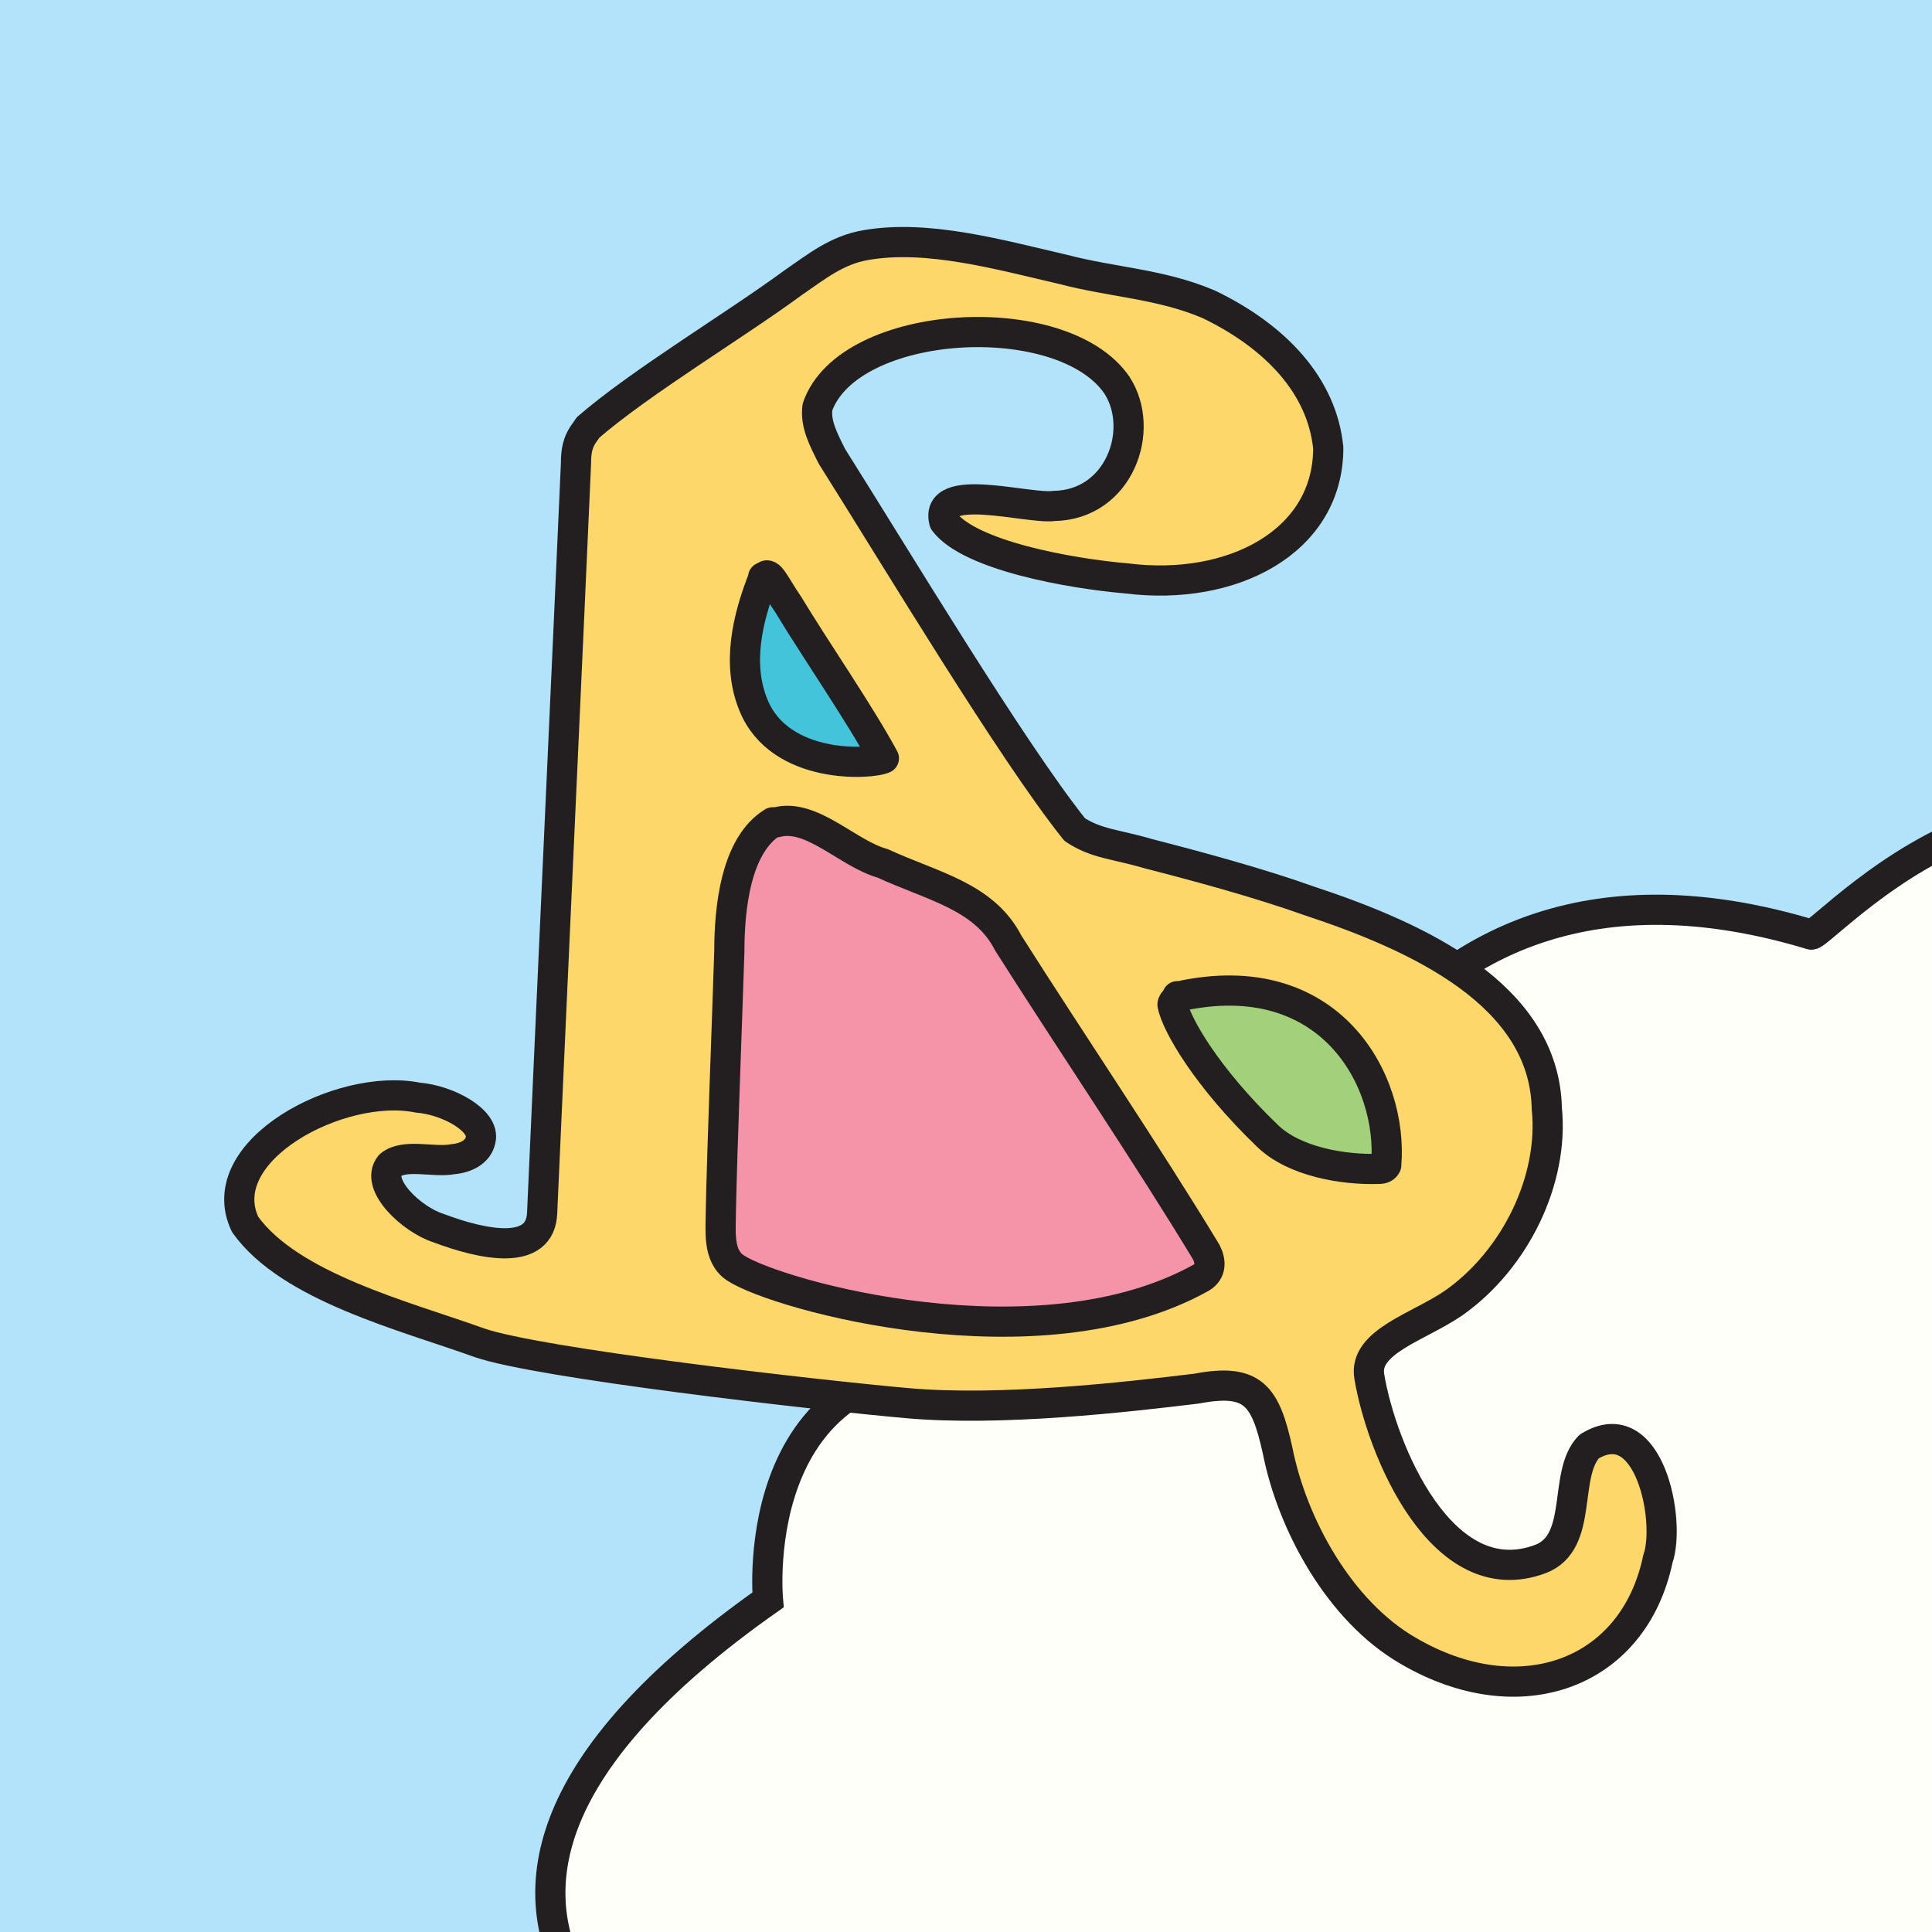 <?xml version="1.0" encoding="UTF-8"?>
<svg id="Layer_1" xmlns="http://www.w3.org/2000/svg" xmlns:xlink="http://www.w3.org/1999/xlink" viewBox="0 0 16 16">
  <defs>
    <style>
      .cls-1 {
        fill: #44c4da;
      }

      .cls-1, .cls-2, .cls-3, .cls-4 {
        stroke-linecap: round;
        stroke-linejoin: round;
      }

      .cls-1, .cls-2, .cls-3, .cls-4, .cls-5 {
        stroke: #231f20;
        stroke-width: .25px;
      }

      .cls-6 {
        fill: #fed76a;
      }

      .cls-7, .cls-2 {
        fill: none;
      }

      .cls-3 {
        fill: #f594a9;
      }

      .cls-4 {
        fill: #a3d17b;
      }

      .cls-8 {
        fill: #b3e3fa;
      }

      .cls-9 {
        clip-path: url(#clippath);
      }

      .cls-5 {
        fill: #fffffa;
        stroke-miterlimit: 10;
      }
    </style>
    <clipPath id="clippath">
      <rect class="cls-7" width="16" height="16"/>
    </clipPath>
  </defs>
  <g class="cls-9">
    <g>
      <rect class="cls-8" width="16" height="16"/>
      <path class="cls-5" d="M10.54,10.31s.82-3.67,4.46-2.57c.09.03,2.4-2.61,4.05.51,0,0,2.64-1.36,1.22,1.23,0,0-.87-1.48-1.7,1.99,0,0,2.62,3.71-.03,3.25,0,0,1.31,6-2.08,4.89,0,0-2.67.36-4.92-.62,0,0-1.69,2.22-2.7.26,0,0-.48.85-1.22-.5,0,0-1.72.42-1.64-1.26,0,0-3.44-1.55.38-4.24,0,0-.21-2.22,1.98-1.91,0,0,.51-2.39,2.21-1.04h0Z"/>
      <g>
        <path class="cls-6" d="M4.87,3.54c.44-.38,1.21-.84,1.7-1.2.19-.13.36-.27.6-.31.51-.09,1.11.08,1.63.2.42.11.81.12,1.21.29.56.27.94.68.99,1.19,0,.78-.8,1.19-1.67,1.08-.47-.04-1.3-.19-1.51-.47-.09-.34.7-.1.91-.13.54-.01.76-.63.52-1-.45-.66-2.22-.56-2.48.18-.02.14.05.27.12.41.53.84,1.49,2.44,2.01,3.09.18.12.34.12.61.2.39.1.91.24,1.33.39.91.3,1.95.78,1.97,1.72.06.59-.26,1.25-.77,1.61-.29.2-.75.32-.7.61.1.6.6,1.82,1.42,1.51.36-.14.18-.7.4-.93.5-.31.68.62.57.93-.2.96-1.15,1.3-2.07.76-.57-.33-.96-1.05-1.08-1.66-.1-.45-.2-.6-.67-.51-.58.07-1.62.19-2.4.12-.78-.07-3.05-.33-3.54-.5-.61-.22-1.57-.46-1.94-.98-.29-.61.79-1.18,1.43-1.05.25.02.56.19.52.35-.02.1-.12.15-.23.16-.16.03-.4-.05-.52.05-.13.16.18.45.4.52.37.14.85.24.86-.13.04-.92.24-5.28.28-6.2,0-.1.01-.18.08-.27h0s0,0,0,0Z"/>
        <path class="cls-2" d="M4.87,3.54c.44-.38,1.21-.84,1.7-1.2.19-.13.36-.27.6-.31.51-.09,1.11.08,1.63.2.42.11.81.12,1.21.29.56.27.94.68.99,1.19,0,.78-.8,1.19-1.67,1.08-.47-.04-1.3-.19-1.51-.47-.09-.34.7-.1.91-.13.54-.01.76-.63.52-1-.45-.66-2.22-.56-2.48.18-.02.14.05.27.12.41.53.84,1.49,2.44,2.01,3.09.18.12.34.12.61.2.39.1.91.24,1.33.39.91.3,1.95.78,1.97,1.72.06.59-.26,1.25-.77,1.61-.29.2-.75.32-.7.61.1.6.6,1.82,1.42,1.51.36-.14.18-.7.4-.93.5-.31.68.62.57.93-.2.96-1.15,1.3-2.07.76-.57-.33-.96-1.05-1.08-1.66-.1-.45-.2-.6-.67-.51-.58.07-1.62.19-2.4.12-.78-.07-3.05-.33-3.54-.5-.61-.22-1.57-.46-1.94-.98-.29-.61.79-1.18,1.43-1.05.25.02.56.19.52.35-.02.1-.12.15-.23.16-.16.03-.4-.05-.52.05-.13.16.18.45.4.52.37.14.85.24.86-.13.04-.92.24-5.28.28-6.2,0-.1.01-.18.08-.27h0s0,0,0,0Z"/>
      </g>
      <path class="cls-1" d="M6.33,4.78c.04-.06.09.07.2.23.23.38.59.9.79,1.27-.1.05-.86.1-1.08-.44-.14-.34-.05-.72.08-1.05h0s0-.01,0-.01Z"/>
      <path class="cls-3" d="M6.43,6.81c.29-.08.59.26.88.34.41.19.84.27,1.04.66.52.82,1.15,1.75,1.64,2.56.04.08.04.16-.04.21-1.34.75-3.51.15-3.86-.08-.15-.1-.12-.31-.12-.48.01-.5.05-1.52.07-2.14,0-.35.05-.88.36-1.07h.02Z"/>
      <path class="cls-4" d="M9.76,8.26s-.05.03-.05.06c.03.16.28.6.79,1.09.22.21.62.28.92.27.03,0,.05-.01.06-.03.06-.71-.47-1.67-1.71-1.4h-.02Z"/>
    </g>
  </g>
</svg>